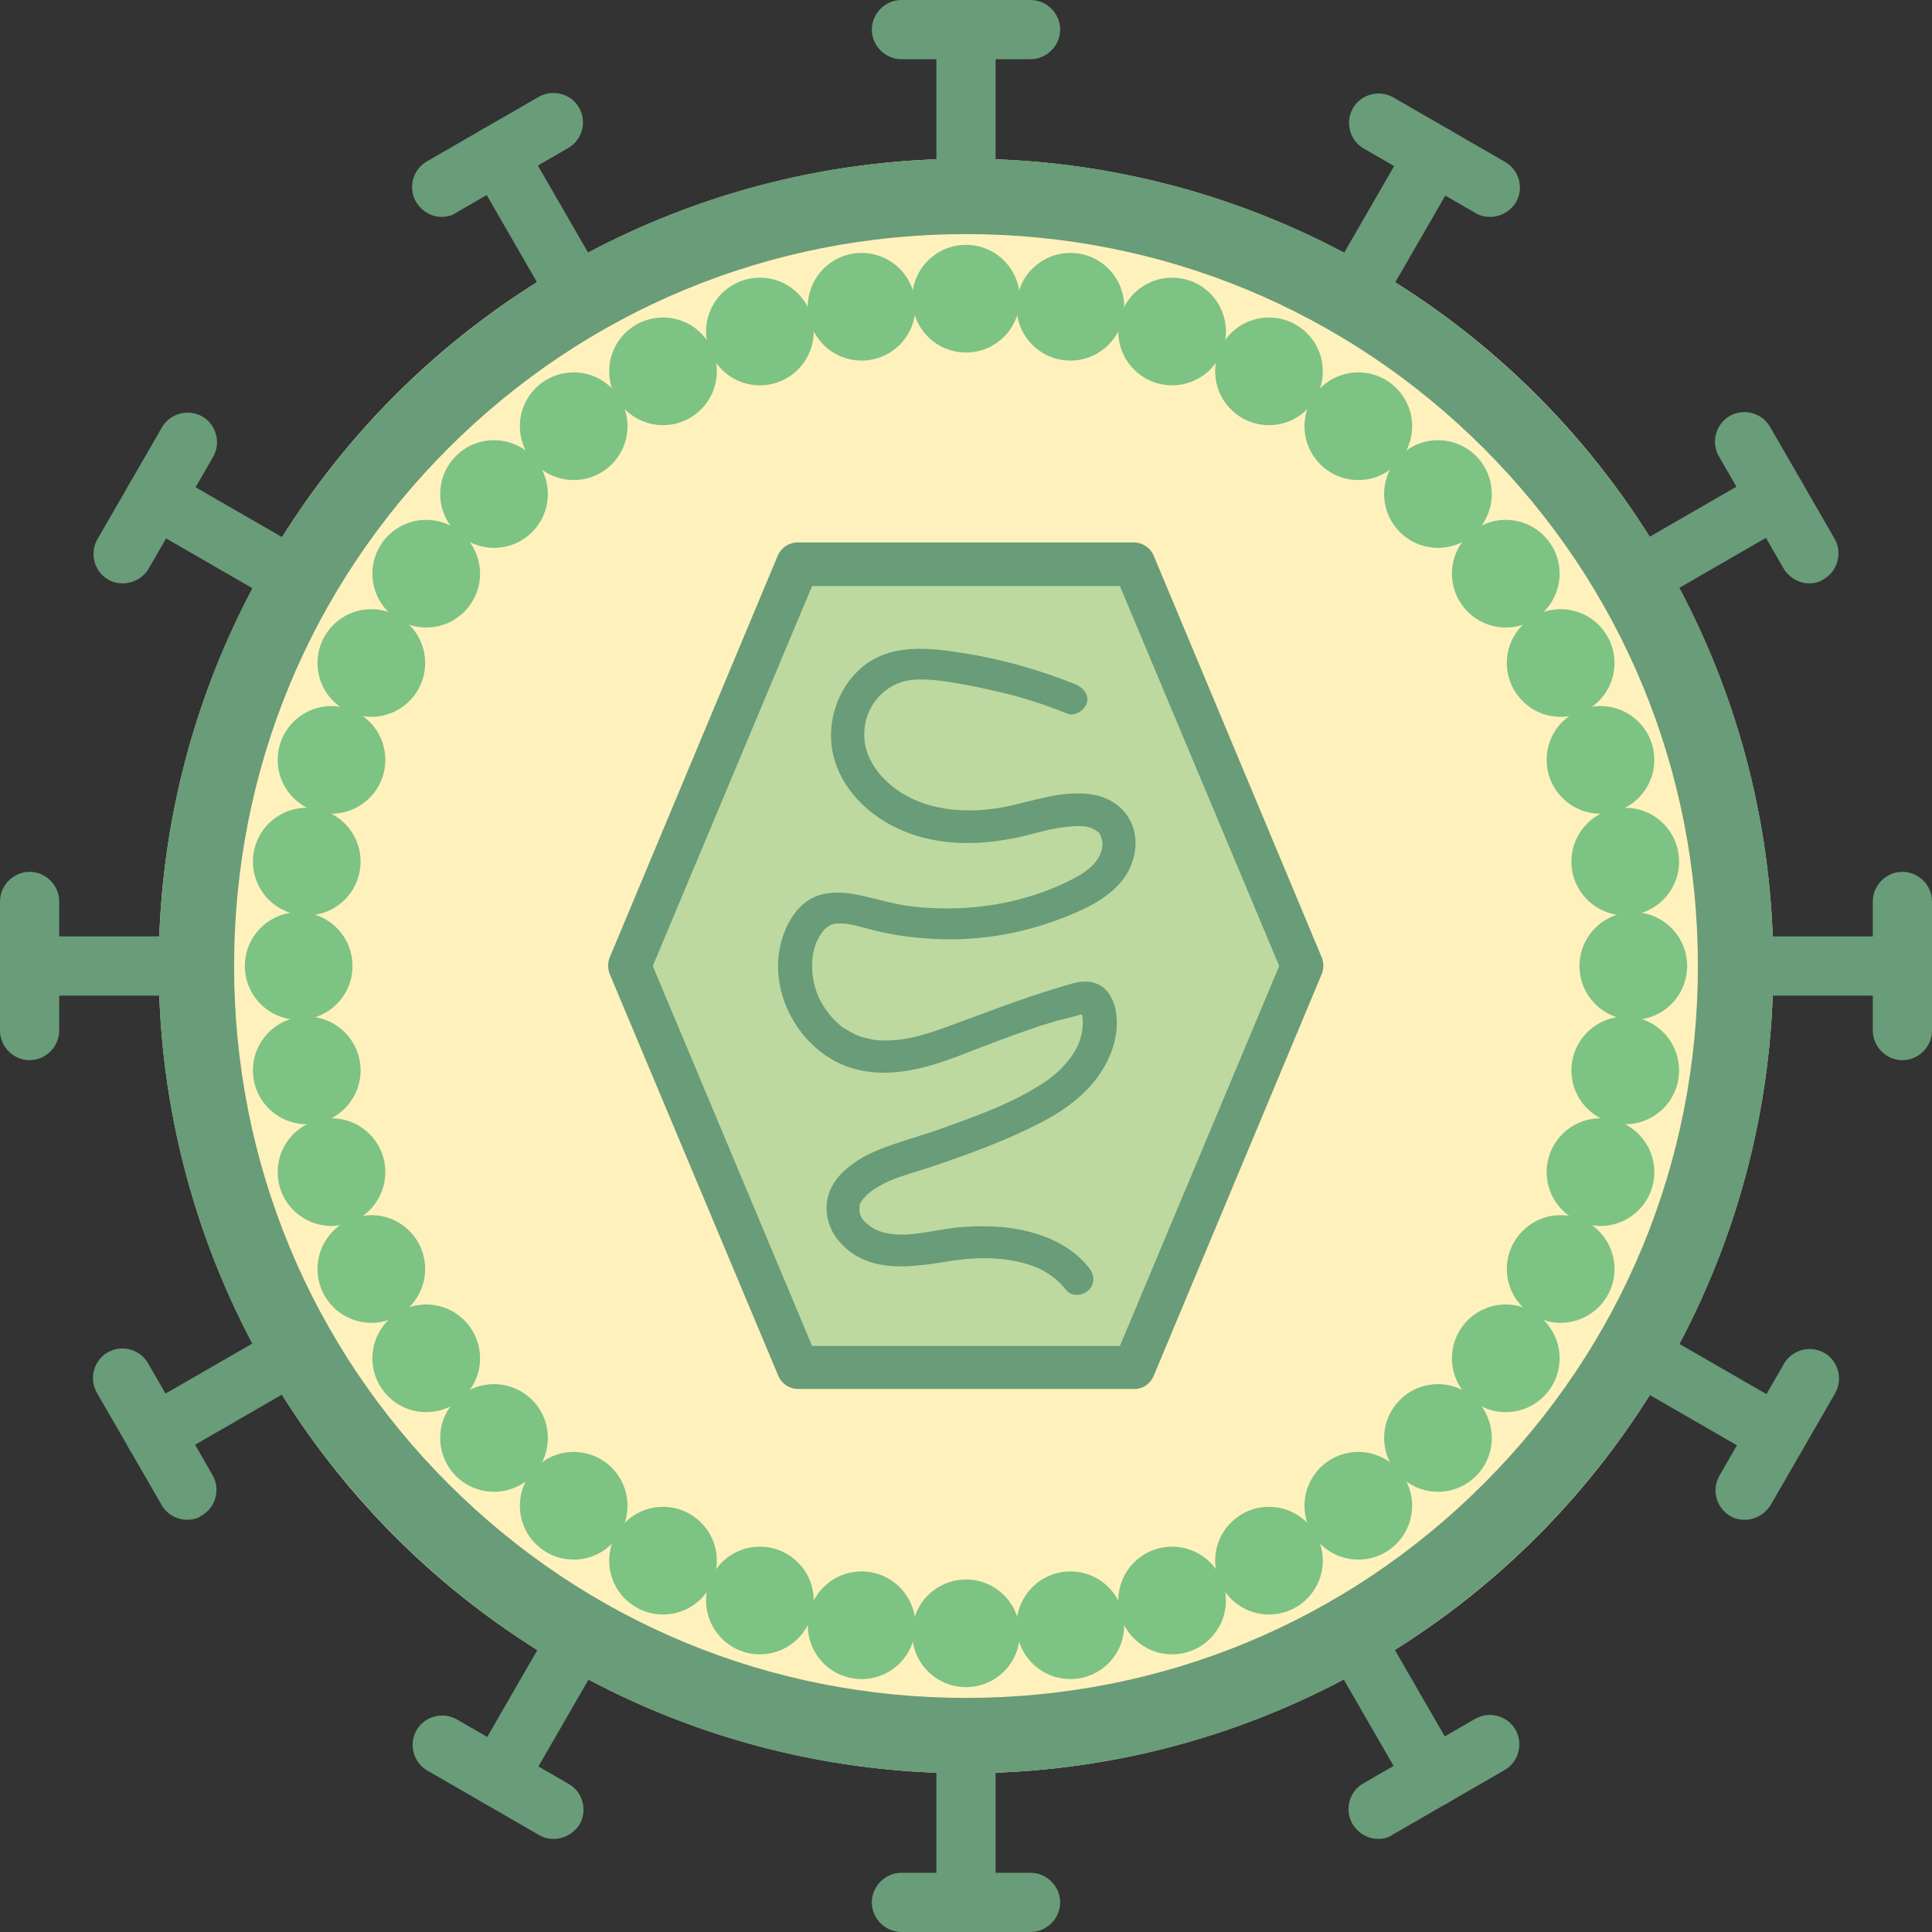 <svg version="1.1" id="Layer_1" xmlns="http://www.w3.org/2000/svg" x="0" y="0" viewBox="0 0 359 359" xml:space="preserve"><rect x="0" y="0" width="359" height="359" fill="#333333" stroke="none"/><style>.st1{fill:#699c78}.st2{fill:#7dc383}</style><g><circle cx="179.5" cy="179.5" r="150" fill="#fff1bc"/></g><path id="envelope_1_" class="st1" d="M179.5 43.5c36.3 0 70.5 14.1 96.2 39.8 25.7 25.7 39.8 59.8 39.8 96.2s-14.1 70.5-39.8 96.2c-25.7 25.7-59.8 39.8-96.2 39.8s-70.5-14.1-96.2-39.8c-25.7-25.7-39.8-59.8-39.8-96.2S57.6 109 83.3 83.3s59.9-39.8 96.2-39.8m0-14c-82.8 0-150 67.2-150 150s67.2 150 150 150 150-67.2 150-150-67.2-150-150-150z"/><g id="spike"><g><path class="st1" d="M179.5 35c-3 0-5.5-2.5-5.5-5.5v-24c0-3 2.5-5.5 5.5-5.5s5.5 2.5 5.5 5.5v24c0 3-2.5 5.5-5.5 5.5z"/><path class="st1" d="M191.5 11h-24c-3 0-5.5-2.5-5.5-5.5s2.5-5.5 5.5-5.5h24c3 0 5.5 2.5 5.5 5.5s-2.5 5.5-5.5 5.5z"/></g><g><path class="st1" d="M104.5 55.1c-1.9 0-3.8-1-4.8-2.8l-12-20.8c-1.5-2.6-.6-6 2-7.5s6-.6 7.5 2l12 20.8c1.5 2.6.6 6-2 7.5-.8.6-1.8.8-2.7.8z"/><path class="st1" d="M82.1 40.3c-1.9 0-3.7-1-4.8-2.8-1.5-2.6-.6-6 2-7.5l20.8-12c2.6-1.5 6-.6 7.5 2s.6 6-2 7.5l-20.8 12c-.8.6-1.8.8-2.7.8z"/></g><g><path class="st1" d="M49.6 110c-.9 0-1.9-.2-2.7-.7l-20.8-12c-2.6-1.5-3.5-4.9-2-7.5 1.5-2.6 4.9-3.5 7.5-2l20.8 12c2.6 1.5 3.5 4.9 2 7.5-1.1 1.7-2.9 2.7-4.8 2.7z"/><path class="st1" d="M22.8 108.4c-.9 0-1.9-.2-2.7-.7-2.6-1.5-3.5-4.9-2-7.5l12-20.8c1.5-2.6 4.9-3.5 7.5-2 2.6 1.5 3.5 4.9 2 7.5l-12 20.8c-1 1.7-2.9 2.7-4.8 2.7z"/></g><g><path class="st1" d="M29.5 185h-24c-3 0-5.5-2.5-5.5-5.5s2.5-5.5 5.5-5.5h24c3 0 5.5 2.5 5.5 5.5s-2.5 5.5-5.5 5.5z"/><path class="st1" d="M5.5 197c-3 0-5.5-2.5-5.5-5.5v-24c0-3 2.5-5.5 5.5-5.5s5.5 2.5 5.5 5.5v24c0 3-2.5 5.5-5.5 5.5z"/></g><g><path class="st1" d="M28.8 272c-1.9 0-3.7-1-4.8-2.8-1.5-2.6-.6-6 2-7.5l20.8-12c2.6-1.5 6-.6 7.5 2s.6 6-2 7.5l-20.8 12c-.8.6-1.8.8-2.7.8z"/><path class="st1" d="M34.8 282.4c-1.9 0-3.8-1-4.8-2.8l-12-20.8c-1.5-2.6-.6-6 2-7.5s6-.6 7.5 2l12 20.8c1.5 2.6.6 6-2 7.5-.8.6-1.8.8-2.7.8z"/></g><g><path class="st1" d="M92.5 335.7c-.9 0-1.9-.2-2.7-.7-2.6-1.5-3.5-4.9-2-7.5l12-20.8c1.5-2.6 4.9-3.5 7.5-2 2.6 1.5 3.5 4.9 2 7.5l-12 20.8c-1.1 1.7-2.9 2.7-4.8 2.7z"/><path class="st1" d="M102.9 341.7c-.9 0-1.9-.2-2.7-.7l-20.8-12c-2.6-1.5-3.5-4.9-2-7.5 1.5-2.6 4.9-3.5 7.5-2l20.8 12c2.6 1.5 3.5 4.9 2 7.5-1.1 1.7-2.9 2.7-4.8 2.7z"/></g><g><path class="st1" d="M179.5 359c-3 0-5.5-2.5-5.5-5.5v-24c0-3 2.5-5.5 5.5-5.5s5.5 2.5 5.5 5.5v24c0 3-2.5 5.5-5.5 5.5z"/><path class="st1" d="M191.5 359h-24c-3 0-5.5-2.5-5.5-5.5s2.5-5.5 5.5-5.5h24c3 0 5.5 2.5 5.5 5.5s-2.5 5.5-5.5 5.5z"/></g><g><path class="st1" d="M266.5 335.7c-1.9 0-3.7-1-4.8-2.8l-12-20.8c-1.5-2.6-.6-6 2-7.5s6-.6 7.5 2l12 20.8c1.5 2.6.6 6-2 7.5-.8.6-1.8.8-2.7.8z"/><path class="st1" d="M256.1 341.7c-1.9 0-3.7-1-4.8-2.8-1.5-2.6-.6-6 2-7.5l20.8-12c2.6-1.5 6-.6 7.5 2s.6 6-2 7.5l-20.8 12c-.8.6-1.8.8-2.7.8z"/></g><g><path class="st1" d="M330.2 272c-.9 0-1.9-.2-2.7-.7l-20.8-12c-2.6-1.5-3.5-4.9-2-7.5 1.5-2.6 4.9-3.5 7.5-2l20.8 12c2.6 1.5 3.5 4.9 2 7.5-1.1 1.7-2.9 2.7-4.8 2.7z"/><path class="st1" d="M324.2 282.4c-.9 0-1.9-.2-2.7-.7-2.6-1.5-3.5-4.9-2-7.5l12-20.8c1.5-2.6 4.9-3.5 7.5-2 2.6 1.5 3.5 4.9 2 7.5l-12 20.8c-1.1 1.7-2.9 2.7-4.8 2.7z"/></g><g><path class="st1" d="M353.5 185h-24c-3 0-5.5-2.5-5.5-5.5s2.5-5.5 5.5-5.5h24c3 0 5.5 2.5 5.5 5.5s-2.5 5.5-5.5 5.5z"/><path class="st1" d="M353.5 197c-3 0-5.5-2.5-5.5-5.5v-24c0-3 2.5-5.5 5.5-5.5s5.5 2.5 5.5 5.5v24c0 3-2.5 5.5-5.5 5.5z"/></g><g><path class="st1" d="M309.4 110c-1.9 0-3.7-1-4.8-2.8-1.5-2.6-.6-6 2-7.5l20.8-12c2.6-1.5 6-.6 7.5 2s.6 6-2 7.5l-20.8 12c-.8.6-1.8.8-2.7.8z"/><path class="st1" d="M336.2 108.4c-1.9 0-3.7-1-4.8-2.8l-12-20.8c-1.5-2.6-.6-6 2-7.5s6-.6 7.5 2l12 20.8c1.5 2.6.6 6-2 7.5-.8.6-1.8.8-2.7.8z"/></g><g><path class="st1" d="M254.5 55.1c-.9 0-1.9-.2-2.7-.7-2.6-1.5-3.5-4.9-2-7.5l12-20.8c1.5-2.6 4.9-3.5 7.5-2 2.6 1.5 3.5 4.9 2 7.5l-12 20.8c-1.1 1.7-2.9 2.7-4.8 2.7z"/><path class="st1" d="M276.9 40.3c-.9 0-1.9-.2-2.7-.7l-20.8-12c-2.6-1.5-3.5-4.9-2-7.5 1.5-2.6 4.9-3.5 7.5-2l20.8 12c2.6 1.5 3.5 4.9 2 7.5-1.1 1.7-2.9 2.7-4.8 2.7z"/></g></g><g id="matrix"><circle class="st2" cx="55.5" cy="179.5" r="10"/><circle class="st2" cx="57" cy="198.9" r="10"/><circle class="st2" cx="61.6" cy="217.8" r="10"/><circle class="st2" cx="69" cy="235.8" r="10"/><circle class="st2" cx="79.2" cy="252.4" r="10"/><circle class="st2" cx="91.8" cy="267.2" r="10"/><circle class="st2" cx="106.6" cy="279.8" r="10"/><circle class="st2" cx="123.2" cy="290" r="10"/><circle class="st2" cx="141.2" cy="297.4" r="10"/><circle class="st2" cx="160.1" cy="302" r="10"/><circle class="st2" cx="179.5" cy="303.5" r="10"/><circle class="st2" cx="198.9" cy="302" r="10"/><circle class="st2" cx="217.8" cy="297.4" r="10"/><circle class="st2" cx="235.8" cy="290" r="10"/><circle class="st2" cx="252.4" cy="279.8" r="10"/><circle class="st2" cx="267.2" cy="267.2" r="10"/><circle class="st2" cx="279.8" cy="252.4" r="10"/><circle class="st2" cx="290" cy="235.8" r="10"/><circle class="st2" cx="297.4" cy="217.8" r="10"/><circle class="st2" cx="302" cy="198.9" r="10"/><circle class="st2" cx="303.5" cy="179.5" r="10"/><circle class="st2" cx="302" cy="160.1" r="10"/><circle class="st2" cx="297.4" cy="141.2" r="10"/><circle class="st2" cx="290" cy="123.2" r="10"/><circle class="st2" cx="279.8" cy="106.6" r="10"/><circle class="st2" cx="267.2" cy="91.8" r="10"/><circle class="st2" cx="252.4" cy="79.2" r="10"/><circle class="st2" cx="235.8" cy="69" r="10"/><circle class="st2" cx="217.8" cy="61.6" r="10"/><circle class="st2" cx="198.9" cy="57" r="10"/><circle class="st2" cx="179.5" cy="55.5" r="10"/><circle class="st2" cx="160.1" cy="57" r="10"/><circle class="st2" cx="141.2" cy="61.6" r="10"/><circle class="st2" cx="123.2" cy="69" r="10"/><circle class="st2" cx="106.6" cy="79.2" r="10"/><circle class="st2" cx="91.8" cy="91.8" r="10"/><circle class="st2" cx="79.2" cy="106.6" r="10"/><circle class="st2" cx="69" cy="123.2" r="10"/><circle class="st2" cx="61.6" cy="141.2" r="10"/><circle class="st2" cx="57" cy="160.1" r="10"/></g><g id="nucleocapsid"><g id="capsid"><path opacity=".5" fill="#7dc383" d="M210.8 104.9h-62.6L117 179.5l31.2 74.6h62.6l31.2-74.6z"/><path class="st1" d="M210.8 258.1h-62.5c-1.6 0-3.1-1-3.7-2.5L113.3 181c-.4-1-.4-2.1 0-3.1l31.2-74.6c.6-1.5 2.1-2.5 3.7-2.5h62.5c1.6 0 3.1 1 3.7 2.5l31.2 74.6c.4 1 .4 2.1 0 3.1l-31.2 74.6c-.6 1.5-2 2.5-3.6 2.5zm-59.9-8h57.2l29.6-70.6-29.6-70.6h-57.2l-29.6 70.6 29.6 70.6z"/></g><path class="st1" d="M199.7 127.1c-6.8-2.7-13.8-4.7-21.1-5.8-6.8-1.1-14.2-1.7-19.4 3.6-4 4-5.7 10.2-4.3 15.7 1.5 5.9 6.2 10.6 11.6 13.2 6.6 3.2 14 3.4 21.1 2.1 3-.5 5.8-1.5 8.8-2 1.2-.2 2-.3 3.4-.4h1s1 .1.5 0c.6.1 1.2.2 1.8.5-.5-.2.3.2.4.2 0 0 .7.6.3.2.5.4.6.5.7.9.5 1.1.5 2.2-.1 3.5-1.1 2.5-3.9 4-6.2 5.1-5.8 2.8-12.3 4.4-18.8 4.8-3.4.2-6.9.1-10.2-.3-3.1-.4-6.1-1.3-9.2-2-3.2-.7-6.9-1-9.8.9-2.6 1.7-4.2 4.7-5 7.6-2.8 10 4.1 21.6 14.3 23.9 7.4 1.7 14.7-1 21.5-3.7 3.4-1.3 6.8-2.6 10.3-3.8 1.7-.6 3.3-1.1 5-1.6.4-.1 5-1.2 5-1.4 0 .1-.4-.4-.5-.4.2 0 .2.3.2.5.2.6.2 1 .2 1.6 0 1.4-.3 2.7-.8 4-1.2 2.7-3.3 4.9-5.6 6.6-5.7 4-12.6 6.5-19 8.8-3.2 1.2-6.5 2.1-9.7 3.2-2.6.9-5.2 1.9-7.4 3.5-2.3 1.6-4.3 3.7-4.9 6.5-.7 3.2.4 6.4 2.7 8.7 5.4 5.5 13.3 4.1 20.2 3 5.1-.8 11-.8 15.9 1.2 2.1.9 4 2.3 5.5 4.2 1 1.3 3.2 1.1 4.2 0 1.3-1.3 1-3 0-4.2-3.7-4.6-9.5-6.7-15.2-7.4-2.8-.3-5.6-.3-8.4-.1-3.5.3-6.9 1.2-10.3 1.4-2.8.1-5.5-.3-7.4-2.1-.8-.7-1.1-1.2-1.3-2.2-.1-.5 0 .6 0-.4 0-.1.1-1 0-.4 0-.3.1-.6.2-.8.2-.6-.1.2.2-.3.1-.2.3-.5.5-.7-.3.5.3-.3.3-.3.2-.2.4-.4.7-.6l.1-.1c1-.8 2.2-1.4 3.4-2 2.3-1 5.3-1.8 8-2.7 6.8-2.3 13.7-4.8 20.1-8.1 5.9-3 11.3-7.3 13.5-13.8 1-2.9 1.3-6.9-.3-9.7-.9-1.7-2.5-2.7-4.4-2.8-1.9-.1-3.8.7-5.6 1.2-7 2.1-13.8 4.8-20.7 7.3-3.1 1.1-6.4 2.2-9.8 2.4-1.5.1-3 .1-4.5-.3-1.3-.3-2-.5-2.9-1-.5-.3-1.1-.6-1.6-.9-.3-.2-.5-.3-.7-.5l-.1-.1c-.5-.4-.9-.8-1.3-1.2-.2-.2-.3-.4-.5-.6-.1-.1-.7-.8-.4-.5-1.5-2-2.2-3.5-2.7-5.8-.4-1.8-.4-4 0-5.7.1-.5.3-.9.4-1.4.3-.9-.3.5.2-.4.1-.3.3-.5.4-.8.6-1 1.3-1.9 2.3-2.3 2.4-.7 5.5.5 8 1.1 3.3.8 6.7 1.3 10 1.5 6.8.5 13.7-.3 20.2-2.2 3.3-1 6.5-2.2 9.5-3.7 2.9-1.5 5.8-3.6 7.4-6.5 1.6-3 2-6.7.3-9.7-1.3-2.5-3.9-4.1-6.6-4.6-6-1.1-11.7 1.4-17.5 2.4-6.1 1-12.7.6-18-2.6-2-1.2-3.9-2.9-5.2-4.8-1.4-2.1-2.1-4.2-2-6.6.1-4.4 3.2-8.6 7.8-9.6 3.1-.6 6.6 0 9.7.5 3.5.6 7 1.4 10.5 2.3 3.3.9 6.5 2 9.7 3.3 1.5.6 3.3-.7 3.7-2.1.3-1.4-.7-2.8-2.3-3.4z"/></g></svg>